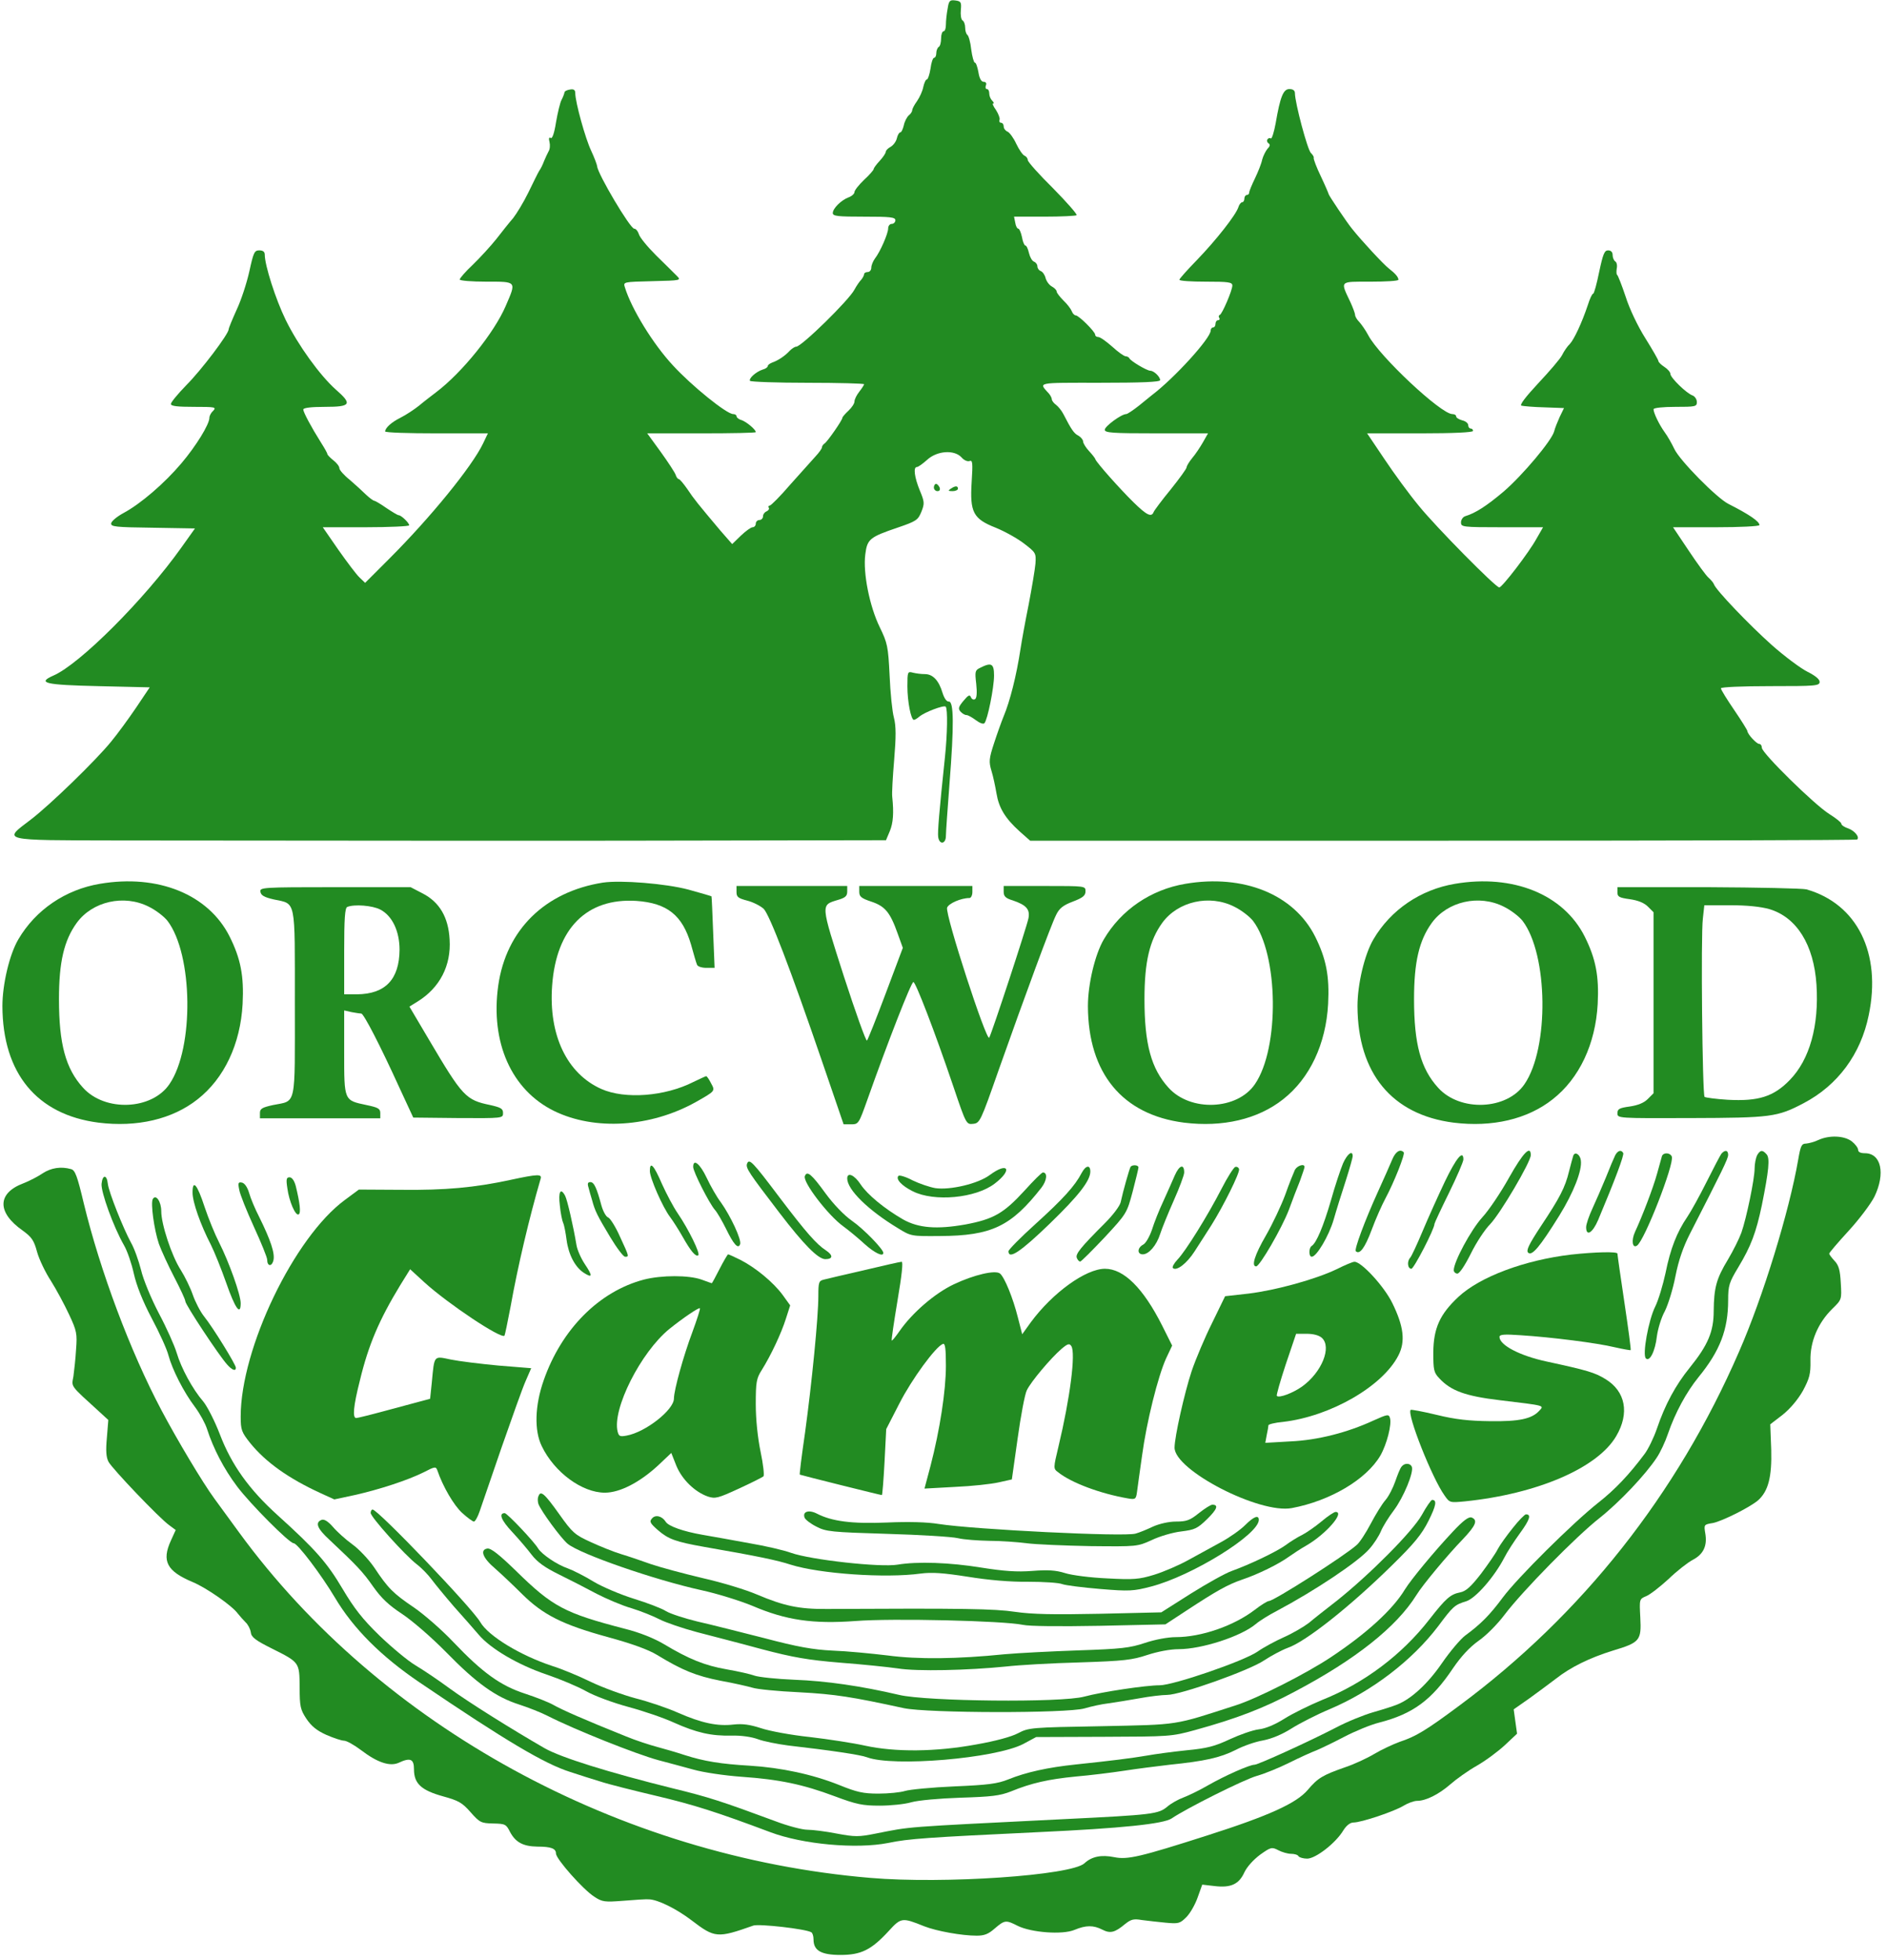 <?xml version="1.0" standalone="no"?>
<!DOCTYPE svg PUBLIC "-//W3C//DTD SVG 20010904//EN"
 "http://www.w3.org/TR/2001/REC-SVG-20010904/DTD/svg10.dtd">
<svg version="1.0" xmlns="http://www.w3.org/2000/svg"
 width="784pt" height="814pt" viewBox="0 0 784 814"
 preserveAspectRatio="xMidYMid meet">

<g transform="translate(0,814) scale(0.1,-0.1)"
fill="#228B22" stroke="none">
<path d="M3937 8103 c-4 -21 -7 -50 -7 -65 0 -16 -4 -28 -10 -28 -5 0 -10 -13
-10 -29 0 -17 -4 -33 -10 -36 -5 -3 -10 -15 -10 -26 0 -10 -4 -19 -9 -19 -5 0
-12 -20 -15 -45 -4 -25 -11 -45 -15 -45 -5 0 -11 -14 -15 -31 -3 -17 -15 -43
-26 -59 -11 -15 -20 -32 -20 -38 0 -5 -6 -15 -14 -21 -8 -7 -18 -26 -21 -42
-4 -16 -10 -29 -15 -29 -4 0 -11 -11 -14 -25 -3 -13 -15 -29 -26 -35 -11 -6
-20 -15 -20 -21 0 -5 -11 -22 -25 -37 -14 -15 -25 -30 -25 -34 0 -4 -18 -25
-40 -45 -22 -21 -40 -44 -40 -51 0 -7 -11 -17 -25 -22 -31 -12 -65 -46 -65
-65 0 -13 21 -15 130 -15 109 0 130 -2 130 -15 0 -8 -7 -15 -15 -15 -8 0 -15
-8 -15 -19 0 -21 -33 -97 -55 -125 -8 -11 -15 -28 -15 -38 0 -10 -7 -18 -15
-18 -8 0 -15 -4 -15 -9 0 -5 -6 -16 -12 -23 -7 -7 -20 -26 -28 -41 -22 -43
-220 -237 -242 -237 -6 0 -18 -8 -27 -17 -19 -21 -49 -41 -73 -49 -10 -4 -18
-10 -18 -14 0 -5 -9 -12 -21 -15 -28 -9 -59 -37 -53 -47 3 -4 111 -8 240 -8
129 0 234 -3 234 -6 0 -3 -9 -17 -20 -31 -11 -14 -20 -32 -20 -41 0 -8 -11
-25 -25 -38 -14 -13 -25 -26 -25 -29 0 -10 -62 -99 -74 -107 -6 -4 -11 -11
-11 -16 0 -5 -12 -22 -27 -38 -14 -16 -61 -68 -104 -116 -42 -49 -81 -88 -86
-88 -5 0 -7 -4 -4 -9 3 -5 -1 -11 -9 -15 -8 -3 -15 -12 -15 -21 0 -8 -7 -15
-15 -15 -8 0 -15 -7 -15 -15 0 -8 -6 -15 -13 -15 -7 0 -29 -16 -49 -35 l-36
-35 -49 56 c-95 113 -109 130 -137 172 -16 23 -32 42 -36 42 -4 0 -10 8 -13
18 -3 9 -31 52 -62 95 l-56 77 226 0 c124 0 225 2 225 5 0 11 -39 43 -59 50
-12 3 -21 11 -21 16 0 5 -6 9 -14 9 -27 0 -172 117 -250 202 -83 89 -173 236
-200 325 -7 22 -6 22 114 25 121 3 121 3 101 23 -11 11 -49 49 -86 85 -36 36
-68 75 -71 88 -4 12 -12 22 -19 22 -17 0 -152 228 -154 259 -1 8 -12 37 -25
65 -24 50 -66 202 -66 239 0 13 -6 18 -22 15 -13 -2 -23 -7 -23 -13 -1 -5 -6
-19 -12 -30 -6 -11 -16 -53 -23 -93 -7 -46 -16 -70 -22 -65 -7 4 -9 -2 -5 -17
3 -12 2 -30 -4 -39 -5 -9 -13 -27 -19 -41 -5 -14 -14 -32 -20 -40 -5 -8 -25
-49 -45 -90 -20 -41 -49 -88 -63 -106 -15 -17 -46 -56 -70 -87 -24 -30 -68
-78 -98 -107 -30 -28 -54 -56 -54 -61 0 -5 50 -9 110 -9 128 0 126 3 81 -101
-47 -110 -181 -277 -290 -359 -18 -14 -50 -38 -70 -55 -20 -16 -55 -39 -77
-50 -38 -19 -63 -42 -64 -57 0 -5 96 -8 214 -8 l213 0 -20 -42 c-46 -96 -218
-307 -389 -478 l-101 -101 -23 22 c-13 12 -52 64 -88 115 l-65 94 179 0 c99 0
180 4 180 8 0 10 -33 42 -44 42 -4 0 -27 14 -51 30 -24 17 -47 30 -50 30 -4 0
-19 11 -34 25 -14 14 -45 42 -68 62 -24 19 -43 41 -43 48 0 8 -11 22 -25 33
-14 11 -25 23 -25 26 0 4 -12 25 -26 47 -41 65 -74 127 -74 138 0 7 33 11 90
11 108 0 115 11 45 72 -66 59 -156 183 -208 289 -42 86 -87 227 -87 271 0 12
-7 18 -23 18 -20 0 -24 -9 -41 -87 -11 -49 -34 -120 -53 -160 -18 -40 -33 -76
-33 -81 0 -19 -113 -169 -176 -232 -35 -36 -64 -71 -64 -78 0 -9 27 -12 96
-12 87 0 94 -1 80 -16 -9 -8 -16 -21 -16 -29 0 -28 -56 -118 -116 -189 -71
-84 -170 -169 -241 -207 -26 -14 -49 -33 -51 -42 -3 -15 16 -17 173 -19 l175
-3 -57 -80 c-153 -215 -422 -484 -531 -531 -70 -31 -35 -39 187 -44 l213 -5
-57 -85 c-32 -47 -78 -110 -103 -140 -63 -78 -257 -266 -335 -325 -116 -88
-130 -85 361 -86 768 -1 2055 -2 2630 0 l563 1 16 38 c14 34 17 76 10 142 -2
14 2 83 8 154 8 96 8 140 -1 175 -7 25 -15 104 -18 176 -6 121 -9 134 -41 200
-42 86 -70 225 -60 302 8 64 18 72 136 112 76 26 83 31 97 65 14 35 13 42 -7
90 -22 54 -27 96 -12 96 6 0 25 14 43 30 41 38 113 43 143 10 10 -12 25 -18
33 -15 13 5 14 -8 9 -86 -8 -127 6 -154 100 -191 37 -15 91 -45 118 -66 48
-37 50 -39 47 -83 -2 -24 -15 -101 -28 -169 -14 -69 -29 -152 -34 -185 -17
-112 -44 -218 -70 -280 -9 -22 -27 -72 -40 -112 -21 -64 -22 -77 -11 -114 7
-22 16 -65 21 -94 10 -61 36 -104 97 -159 l43 -38 1716 0 c943 0 1717 2 1720
5 11 10 -10 36 -37 46 -16 5 -29 14 -29 20 0 5 -23 23 -50 40 -61 38 -280 253
-280 275 0 9 -5 16 -11 16 -11 0 -48 40 -49 53 0 4 -25 44 -55 88 -30 44 -55
84 -55 90 0 5 84 9 205 9 189 0 205 1 205 18 0 11 -19 26 -51 42 -28 14 -95
64 -148 111 -93 83 -232 228 -240 252 -2 6 -12 18 -22 27 -10 8 -47 59 -83
113 l-65 97 180 0 c98 0 179 4 179 9 0 15 -42 44 -129 88 -48 24 -204 182
-225 229 -10 21 -28 53 -40 69 -23 32 -46 80 -46 95 0 6 40 10 90 10 84 0 90
1 90 20 0 11 -8 23 -17 27 -25 8 -93 74 -93 90 0 7 -11 20 -25 29 -14 9 -25
20 -25 25 0 4 -24 46 -54 94 -31 49 -66 122 -82 173 -16 48 -32 88 -35 90 -3
1 -4 13 -2 26 3 13 0 27 -6 30 -6 4 -11 16 -11 27 0 12 -7 19 -19 19 -15 0
-21 -15 -37 -90 -10 -49 -21 -90 -25 -90 -4 0 -14 -21 -22 -47 -24 -72 -57
-143 -75 -162 -10 -9 -24 -30 -32 -46 -8 -16 -53 -68 -99 -117 -54 -58 -78
-90 -70 -93 8 -2 51 -6 96 -7 l81 -3 -18 -37 c-9 -20 -20 -47 -23 -60 -10 -38
-131 -182 -210 -250 -70 -59 -116 -89 -159 -102 -10 -3 -18 -15 -18 -26 0 -19
6 -20 170 -20 l171 0 -27 -47 c-31 -57 -143 -203 -155 -203 -15 0 -264 252
-335 340 -39 47 -102 133 -142 193 l-72 107 220 0 c140 0 220 4 220 10 0 6 -4
10 -10 10 -5 0 -10 6 -10 14 0 8 -11 17 -25 20 -14 4 -25 11 -25 16 0 6 -7 10
-16 10 -47 0 -303 240 -349 327 -11 21 -28 45 -37 55 -10 10 -18 23 -18 30 0
6 -9 30 -19 52 -43 91 -48 86 83 86 64 0 116 3 116 8 0 11 -13 26 -40 47 -22
17 -114 116 -152 164 -21 25 -98 140 -98 145 0 2 -14 35 -32 73 -18 37 -31 72
-30 77 2 4 -4 13 -11 20 -14 10 -67 210 -67 249 0 11 -8 17 -23 17 -25 0 -38
-31 -57 -142 -7 -38 -16 -66 -20 -63 -5 3 -11 1 -14 -4 -4 -5 -1 -13 4 -16 8
-5 7 -12 -4 -23 -8 -10 -18 -30 -22 -45 -3 -16 -17 -51 -30 -78 -13 -27 -24
-53 -24 -59 0 -5 -4 -10 -10 -10 -5 0 -10 -7 -10 -15 0 -8 -4 -15 -9 -15 -5 0
-13 -10 -16 -21 -11 -33 -92 -136 -172 -219 -40 -41 -73 -78 -73 -82 0 -5 50
-8 110 -8 93 0 110 -2 110 -16 0 -20 -42 -118 -52 -122 -5 -2 -6 -8 -2 -13 3
-5 0 -9 -5 -9 -6 0 -11 -7 -11 -15 0 -8 -4 -15 -10 -15 -5 0 -10 -6 -10 -13 0
-32 -151 -198 -245 -269 -5 -4 -30 -24 -53 -43 -24 -19 -48 -35 -53 -35 -20 0
-89 -51 -89 -65 0 -13 31 -15 215 -15 l214 0 -21 -37 c-12 -21 -32 -51 -45
-66 -13 -16 -23 -33 -23 -38 0 -6 -30 -47 -66 -92 -37 -45 -69 -88 -71 -94 -9
-23 -29 -13 -84 41 -59 58 -152 163 -158 178 -1 5 -14 21 -27 35 -13 14 -24
32 -24 39 0 7 -9 18 -19 24 -19 9 -30 26 -63 90 -7 14 -21 31 -30 38 -10 7
-18 18 -18 23 0 6 -6 17 -12 24 -43 48 -57 45 212 45 171 0 250 3 250 11 0 14
-26 39 -41 39 -14 0 -83 41 -87 52 -2 4 -9 8 -15 8 -7 0 -32 18 -56 40 -25 22
-50 40 -58 40 -7 0 -13 4 -13 10 0 12 -68 80 -81 80 -5 0 -13 8 -16 17 -4 10
-19 30 -35 45 -15 15 -28 32 -28 37 0 6 -9 15 -20 21 -11 6 -22 21 -26 35 -3
13 -12 26 -20 29 -8 3 -14 12 -14 20 0 7 -6 16 -14 19 -8 3 -17 19 -21 36 -4
17 -10 31 -15 31 -4 0 -11 16 -14 35 -4 19 -11 35 -15 35 -5 0 -11 11 -13 25
l-5 25 127 0 c70 0 129 3 133 6 3 4 -41 54 -98 112 -58 57 -105 110 -105 117
0 7 -6 15 -13 18 -8 3 -23 25 -35 50 -11 24 -28 47 -36 50 -9 4 -16 13 -16 22
0 8 -5 15 -11 15 -6 0 -9 6 -6 13 2 6 -5 24 -15 40 -11 15 -16 27 -12 27 5 0
3 5 -4 12 -7 7 -12 20 -12 30 0 10 -4 18 -10 18 -5 0 -7 7 -4 15 4 9 0 15 -9
15 -10 0 -18 14 -22 40 -4 22 -10 40 -15 40 -4 0 -11 25 -15 55 -3 30 -11 57
-16 60 -5 4 -9 17 -9 30 0 13 -5 27 -11 30 -6 4 -9 23 -7 44 3 32 0 36 -23 39
-23 3 -27 -1 -32 -35z"/>
<path d="M3880 6115 c0 -8 7 -15 15 -15 9 0 12 6 9 15 -4 8 -10 15 -15 15 -5
0 -9 -7 -9 -15z"/>
<path d="M3950 6110 c-12 -8 -11 -10 8 -10 12 0 22 5 22 10 0 13 -11 13 -30 0z"/>
<path d="M4072 5366 c-21 -10 -22 -15 -16 -67 4 -37 2 -59 -5 -63 -6 -4 -14 0
-17 8 -5 12 -11 9 -31 -15 -20 -24 -23 -32 -13 -44 7 -8 18 -15 25 -15 7 0 24
-10 39 -21 16 -12 31 -18 36 -13 13 14 40 148 40 198 0 50 -11 56 -58 32z"/>
<path d="M3770 5289 c0 -63 15 -139 27 -139 4 0 14 6 22 13 22 19 102 49 110
42 9 -9 7 -115 -3 -210 -24 -228 -31 -312 -28 -332 5 -33 32 -29 32 5 0 15 7
113 15 218 19 240 18 342 -3 340 -9 -1 -19 14 -26 36 -15 51 -40 78 -73 78
-16 0 -38 3 -50 6 -22 6 -23 4 -23 -57z"/>
<path d="M415 4469 c-143 -24 -267 -108 -339 -231 -37 -63 -66 -187 -66 -277
1 -279 143 -451 399 -484 161 -20 307 14 412 97 111 87 178 230 187 396 6 116
-8 188 -54 280 -88 175 -297 260 -539 219z m203 -95 c29 -14 64 -41 78 -59
106 -139 111 -528 8 -678 -73 -108 -268 -116 -359 -15 -72 79 -100 181 -100
368 0 154 21 244 74 317 65 89 196 119 299 67z"/>
<path d="M2505 4474 c-241 -38 -402 -196 -435 -428 -33 -236 55 -434 233 -521
169 -82 400 -67 587 37 83 47 82 46 64 79 -8 16 -17 29 -20 29 -2 0 -26 -11
-53 -24 -118 -60 -284 -73 -383 -29 -143 64 -219 224 -204 429 17 238 144 365
350 352 128 -9 191 -59 227 -181 11 -40 22 -78 25 -84 2 -7 19 -13 38 -13 l35
0 -6 148 c-3 81 -6 148 -7 149 -1 1 -45 14 -96 28 -94 25 -280 40 -355 29z"/>
<path d="M4925 4469 c-143 -24 -267 -108 -339 -231 -37 -63 -66 -187 -66 -277
1 -279 143 -451 399 -484 161 -20 307 14 412 97 111 87 178 230 187 396 6 116
-8 188 -54 280 -88 175 -297 260 -539 219z m203 -95 c29 -14 64 -41 78 -59
106 -139 111 -528 8 -678 -73 -108 -268 -116 -359 -15 -72 79 -100 181 -100
368 0 154 21 244 74 317 65 89 196 119 299 67z"/>
<path d="M6045 4469 c-143 -24 -267 -108 -339 -231 -37 -63 -66 -187 -66 -277
1 -279 143 -451 399 -484 161 -20 307 14 412 97 111 87 178 230 187 396 6 116
-8 188 -54 280 -88 175 -297 260 -539 219z m203 -95 c29 -14 64 -41 78 -59
106 -139 111 -528 8 -678 -73 -108 -268 -116 -359 -15 -72 79 -100 181 -100
368 0 154 21 244 74 317 65 89 196 119 299 67z"/>
<path d="M1082 4436 c2 -15 16 -23 56 -32 93 -20 87 8 87 -430 0 -439 8 -404
-91 -424 -45 -10 -54 -15 -54 -33 l0 -22 250 0 250 0 0 22 c0 18 -9 23 -57 33
-94 20 -93 16 -93 218 l0 175 31 -7 c17 -3 35 -6 40 -6 10 0 77 -129 159 -309
l57 -123 186 -2 c186 -1 187 -1 187 21 0 18 -9 23 -53 33 -102 21 -115 35
-255 272 l-81 137 34 21 c92 57 140 149 133 258 -5 92 -42 155 -112 191 l-50
26 -313 0 c-304 0 -314 -1 -311 -19z m498 -74 c50 -26 80 -90 80 -167 -1 -123
-59 -184 -177 -185 l-53 0 0 179 c0 134 3 181 13 184 29 12 105 6 137 -11z"/>
<path d="M3060 4435 c0 -21 7 -26 45 -36 24 -6 55 -22 68 -34 25 -26 109 -244
245 -641 l87 -254 31 0 c31 0 32 2 68 103 81 229 182 489 191 488 9 0 86 -198
166 -434 53 -157 54 -158 82 -155 28 3 31 9 106 223 109 308 218 604 239 645
13 27 29 40 69 55 42 16 53 25 53 43 0 22 0 22 -170 22 l-170 0 0 -24 c0 -19
8 -27 38 -36 56 -19 72 -37 65 -74 -7 -36 -151 -474 -163 -496 -11 -19 -184
512 -175 540 6 17 57 40 93 40 6 0 12 11 12 25 l0 25 -235 0 -235 0 0 -24 c0
-20 8 -27 50 -41 57 -19 78 -44 109 -131 l22 -61 -71 -189 c-39 -104 -74 -192
-78 -196 -4 -4 -47 116 -96 267 -97 303 -97 295 -25 317 31 9 39 16 39 35 l0
23 -230 0 -230 0 0 -25z"/>
<path d="M6720 4433 c0 -18 8 -22 52 -28 34 -5 59 -15 75 -31 l23 -23 0 -376
0 -376 -24 -24 c-16 -16 -41 -26 -75 -31 -43 -6 -51 -10 -51 -28 0 -21 1 -21
303 -20 335 1 361 4 471 62 141 74 237 203 270 365 54 258 -48 463 -259 523
-16 4 -200 8 -407 9 l-378 0 0 -22z m631 -69 c114 -34 185 -148 196 -314 11
-170 -28 -311 -111 -396 -67 -69 -130 -89 -258 -82 -49 3 -92 9 -96 12 -9 10
-16 672 -7 741 l6 55 108 0 c70 0 126 -6 162 -16z"/>
<path d="M7555 3405 c-16 -8 -40 -14 -51 -15 -19 0 -23 -9 -33 -67 -37 -214
-146 -570 -246 -798 -257 -592 -653 -1092 -1160 -1468 -141 -105 -183 -130
-250 -152 -27 -10 -75 -32 -105 -50 -30 -18 -84 -43 -120 -55 -94 -33 -114
-44 -157 -95 -47 -55 -161 -107 -418 -189 -278 -89 -330 -101 -385 -90 -54 11
-94 3 -124 -25 -54 -51 -584 -87 -890 -61 -1044 88 -2035 631 -2622 1434 -41
56 -87 119 -103 141 -48 65 -156 246 -220 367 -131 247 -255 580 -323 860 -27
114 -36 138 -53 142 -42 12 -83 5 -117 -17 -19 -13 -55 -32 -81 -42 -109 -41
-110 -121 -3 -196 37 -27 47 -40 60 -89 9 -32 35 -86 58 -121 22 -35 56 -98
75 -139 32 -68 34 -80 29 -145 -2 -38 -8 -89 -11 -112 -8 -45 -16 -34 109
-148 l36 -33 -6 -74 c-5 -54 -3 -81 7 -100 16 -29 210 -233 252 -263 l27 -20
-20 -44 c-39 -85 -17 -127 90 -172 58 -24 165 -99 188 -131 8 -10 22 -26 32
-36 10 -9 20 -28 22 -42 2 -20 19 -33 87 -67 116 -58 115 -57 116 -161 0 -80
3 -93 28 -131 21 -31 43 -49 83 -67 30 -13 63 -24 73 -24 11 0 43 -18 72 -40
67 -51 119 -68 155 -52 49 23 64 16 64 -27 0 -59 30 -87 120 -112 65 -18 80
-26 115 -66 38 -43 44 -46 94 -47 50 -1 54 -3 70 -35 23 -43 54 -60 113 -61
58 0 78 -8 78 -29 0 -22 113 -150 159 -179 33 -22 43 -23 121 -17 47 4 95 7
106 6 37 -1 114 -39 177 -87 97 -74 107 -75 257 -22 24 8 219 -14 241 -28 5
-3 9 -16 9 -30 0 -46 32 -64 112 -64 86 0 128 21 200 99 52 57 56 57 148 20
51 -20 156 -39 218 -39 32 0 49 7 75 30 41 35 46 36 95 11 56 -28 186 -38 236
-17 48 20 79 20 116 1 33 -17 52 -12 94 23 25 20 36 23 70 17 23 -3 67 -8 98
-11 54 -5 60 -4 87 23 16 16 37 53 47 82 l19 53 52 -6 c67 -8 101 8 123 57 11
23 37 52 65 73 45 32 49 33 76 19 15 -8 39 -15 53 -15 14 0 28 -4 31 -10 3 -5
20 -10 36 -10 35 0 118 64 150 117 13 21 29 33 42 33 33 0 170 46 209 70 18
11 43 20 56 20 36 0 90 27 137 68 25 22 74 57 111 78 37 21 89 60 117 86 l50
47 -7 50 -7 51 67 47 c37 27 86 63 108 80 61 48 140 87 237 117 113 34 119 42
114 138 -4 76 -4 76 24 88 16 6 58 39 93 71 34 33 80 69 101 80 44 23 61 58
52 110 -6 36 -6 37 32 43 39 8 153 65 187 94 43 38 58 98 55 210 l-4 106 52
40 c32 26 63 63 84 100 27 51 32 69 31 124 -2 79 31 157 91 216 39 38 39 38
35 107 -3 53 -8 73 -26 92 -12 13 -22 26 -22 30 0 4 36 46 80 94 45 49 93 113
108 143 46 96 28 180 -40 180 -18 0 -28 5 -28 14 0 8 -12 24 -26 35 -31 24
-93 27 -139 6z"/>
<path d="M5784 3323 c-9 -21 -35 -81 -59 -133 -55 -121 -99 -240 -92 -247 16
-16 38 14 66 89 17 46 43 104 57 130 37 69 83 186 76 192 -15 15 -34 3 -48
-31z"/>
<path d="M6270 3249 c-34 -61 -84 -136 -112 -166 -47 -52 -118 -184 -118 -219
0 -7 7 -14 15 -14 9 0 32 35 56 83 22 45 58 100 80 122 43 45 169 259 169 287
0 43 -32 10 -90 -93z"/>
<path d="M6711 3342 c-5 -10 -23 -52 -39 -93 -17 -41 -42 -99 -56 -129 -14
-30 -26 -65 -26 -77 0 -41 27 -24 50 30 69 164 109 270 104 278 -8 14 -22 11
-33 -9z"/>
<path d="M7152 3348 c-5 -7 -33 -60 -62 -118 -29 -58 -65 -123 -80 -145 -43
-63 -70 -132 -90 -232 -11 -51 -30 -114 -43 -140 -28 -56 -54 -200 -39 -215
16 -16 39 30 46 92 4 30 18 77 33 104 14 28 34 93 44 145 13 66 32 121 60 176
133 260 159 312 159 328 0 20 -13 22 -28 5z"/>
<path d="M7300 3341 c-5 -11 -10 -35 -10 -54 0 -44 -34 -207 -55 -267 -9 -25
-34 -75 -56 -112 -48 -79 -58 -117 -59 -213 0 -86 -24 -142 -99 -235 -60 -74
-103 -154 -137 -254 -13 -38 -36 -85 -51 -105 -65 -87 -123 -148 -193 -203
-106 -84 -334 -310 -396 -393 -54 -73 -93 -112 -156 -158 -20 -15 -64 -67 -97
-115 -59 -86 -128 -149 -186 -172 -17 -7 -61 -21 -100 -32 -38 -11 -108 -39
-155 -64 -112 -58 -323 -154 -338 -154 -20 0 -122 -45 -192 -85 -36 -21 -82
-43 -103 -51 -22 -8 -52 -25 -67 -38 -37 -31 -60 -34 -430 -52 -681 -34 -629
-30 -782 -60 -70 -14 -86 -14 -161 0 -46 9 -101 16 -123 16 -21 0 -82 16 -134
36 -222 82 -273 99 -425 136 -266 66 -465 128 -533 167 -137 79 -316 191 -394
248 -46 34 -110 77 -142 96 -32 19 -99 75 -150 124 -70 68 -105 113 -153 194
-64 108 -112 163 -268 304 -121 109 -193 211 -241 336 -21 55 -52 116 -69 137
-45 52 -92 139 -111 203 -9 30 -42 104 -74 164 -32 61 -65 141 -74 180 -10 39
-28 90 -42 114 -32 59 -92 209 -96 244 -4 39 -22 39 -26 0 -3 -34 49 -178 93
-255 14 -24 32 -77 41 -118 11 -49 36 -113 74 -185 32 -60 64 -130 70 -155 16
-59 63 -152 110 -214 21 -28 43 -69 50 -91 26 -81 70 -166 125 -239 54 -72
217 -236 235 -236 16 0 115 -131 171 -225 77 -130 194 -246 352 -353 360 -244
521 -339 626 -372 36 -12 93 -30 126 -40 33 -11 137 -37 230 -59 157 -37 254
-68 475 -151 135 -51 358 -71 490 -45 85 18 165 23 625 45 344 16 519 34 553
57 60 41 301 162 355 177 32 9 93 34 135 55 42 21 93 44 112 51 19 8 71 33
115 56 44 23 109 50 145 59 140 36 218 93 307 226 35 51 69 87 105 113 31 21
79 69 109 109 75 99 298 326 395 402 83 66 190 179 237 250 15 22 36 67 47
100 30 87 76 172 127 235 89 109 123 197 123 320 0 60 4 73 42 136 53 88 74
144 98 258 29 144 34 195 20 211 -17 20 -27 19 -40 -4z"/>
<path d="M5580 3308 c-10 -24 -33 -92 -50 -153 -32 -110 -61 -178 -80 -190
-13 -8 -13 -45 0 -45 20 0 71 86 91 154 11 39 34 112 50 161 16 50 29 96 29
103 0 26 -22 10 -40 -30z"/>
<path d="M6536 3338 c-2 -7 -10 -35 -17 -63 -16 -67 -39 -111 -117 -228 -50
-76 -62 -101 -53 -110 16 -15 48 23 129 153 60 97 96 189 90 230 -3 26 -26 39
-32 18z"/>
<path d="M6905 3338 c-2 -7 -11 -40 -20 -72 -16 -59 -63 -181 -92 -243 -16
-35 -11 -69 8 -57 31 19 156 340 145 370 -7 17 -35 18 -41 2z"/>
<path d="M6003 3232 c-28 -59 -70 -152 -93 -207 -23 -55 -46 -104 -51 -109
-14 -15 -11 -46 5 -46 10 0 96 165 96 187 0 3 27 61 60 128 33 67 60 130 60
139 0 42 -30 6 -77 -92z"/>
<path d="M3104 3307 c-7 -18 7 -38 134 -204 101 -132 161 -193 191 -193 32 0
33 16 3 36 -40 26 -83 75 -193 220 -113 150 -126 163 -135 141z"/>
<path d="M2880 3293 c0 -20 66 -150 90 -178 10 -11 30 -46 46 -78 32 -66 51
-87 59 -65 7 18 -40 118 -80 174 -17 22 -43 68 -59 102 -28 59 -56 81 -56 45z"/>
<path d="M2700 3276 c0 -29 53 -150 84 -191 12 -16 35 -52 51 -80 35 -62 55
-86 66 -79 10 6 -40 108 -85 174 -18 26 -47 81 -66 123 -34 79 -50 95 -50 53z"/>
<path d="M4494 3268 c-28 -54 -77 -108 -193 -213 -61 -55 -111 -106 -111 -112
0 -36 50 -3 171 114 121 117 169 179 169 217 0 29 -19 26 -36 -6z"/>
<path d="M4697 3293 c-5 -9 -31 -100 -41 -147 -4 -16 -33 -54 -64 -85 -102
-102 -125 -130 -118 -146 3 -8 9 -15 14 -15 4 0 49 45 101 100 92 99 93 101
117 191 13 50 24 95 24 100 0 11 -27 12 -33 2z"/>
<path d="M4881 3258 c-10 -24 -32 -72 -48 -108 -17 -36 -38 -89 -47 -118 -10
-29 -26 -57 -37 -62 -24 -13 -25 -40 -1 -40 25 0 57 37 72 84 7 22 32 84 56
138 24 54 44 107 44 118 0 37 -20 31 -39 -12z"/>
<path d="M5132 3293 c-7 -3 -33 -44 -57 -91 -56 -109 -149 -259 -183 -294 -14
-15 -23 -31 -19 -35 15 -14 58 19 90 69 19 29 50 78 70 109 49 78 119 218 115
233 -2 7 -9 11 -16 9z"/>
<path d="M5380 3281 c-5 -11 -24 -57 -40 -103 -17 -46 -53 -122 -80 -169 -47
-81 -62 -129 -41 -129 15 0 107 159 136 235 14 39 35 93 46 120 10 28 19 54
19 58 0 15 -30 6 -40 -12z"/>
<path d="M4113 3260 c-49 -37 -166 -64 -227 -55 -23 4 -65 18 -94 32 -28 15
-55 23 -59 19 -13 -13 13 -41 59 -64 89 -45 262 -29 341 32 75 57 56 92 -20
36z"/>
<path d="M3344 3255 c-10 -24 97 -164 160 -209 22 -16 62 -49 88 -73 41 -37
78 -55 78 -37 0 15 -81 99 -130 133 -33 23 -77 69 -110 114 -58 80 -77 96 -86
72z"/>
<path d="M4257 3195 c-87 -95 -129 -119 -246 -141 -119 -21 -195 -15 -259 21
-78 45 -148 103 -176 145 -26 40 -56 53 -56 25 0 -46 86 -131 210 -206 55 -34
56 -34 175 -33 215 1 296 40 422 201 23 30 26 63 6 63 -5 0 -39 -34 -76 -75z"/>
<path d="M2120 3239 c-149 -32 -270 -43 -452 -41 l-177 1 -58 -43 c-211 -155
-433 -617 -433 -900 0 -55 4 -65 38 -108 65 -81 161 -149 294 -210 l57 -26 84
18 c103 23 222 62 288 95 46 24 50 24 56 8 23 -68 69 -146 103 -177 22 -20 44
-36 49 -36 5 0 16 19 24 43 8 23 49 143 91 265 43 123 87 247 100 276 l23 53
-136 11 c-75 7 -164 18 -198 25 -72 15 -68 20 -79 -96 l-7 -67 -41 -11 c-23
-6 -89 -24 -149 -40 -59 -16 -112 -29 -117 -29 -16 0 -12 49 15 155 36 150 81
254 168 397 l41 66 60 -55 c97 -88 317 -235 332 -221 2 3 13 56 25 119 30 168
78 371 125 532 7 21 -10 21 -126 -4z"/>
<path d="M1194 3204 c7 -54 34 -116 47 -108 10 6 5 47 -12 117 -6 23 -16 37
-26 37 -13 0 -15 -8 -9 -46z"/>
<path d="M994 3198 c3 -19 31 -88 61 -154 30 -65 55 -127 55 -136 0 -28 19
-31 26 -3 7 29 -12 85 -59 180 -17 33 -36 78 -42 100 -7 24 -19 41 -30 43 -15
3 -17 -1 -11 -30z"/>
<path d="M2445 3208 c3 -13 10 -36 15 -53 12 -45 21 -63 75 -153 27 -45 55
-82 62 -82 17 0 18 -1 -21 83 -18 41 -41 77 -49 80 -9 3 -21 25 -28 49 -20 75
-31 98 -46 98 -11 0 -13 -6 -8 -22z"/>
<path d="M800 3186 c0 -39 33 -133 76 -216 15 -30 44 -102 64 -159 37 -106 60
-138 60 -84 0 35 -48 170 -90 253 -17 33 -44 99 -60 147 -31 95 -50 116 -50
59z"/>
<path d="M2326 3133 c3 -32 10 -65 14 -73 4 -8 10 -40 14 -70 8 -61 35 -113
72 -137 36 -23 37 -13 4 36 -16 24 -32 60 -35 80 -13 78 -38 187 -47 204 -19
36 -29 17 -22 -40z"/>
<path d="M635 3160 c-10 -16 5 -126 25 -186 10 -28 39 -91 64 -139 25 -48 46
-93 46 -100 0 -14 139 -224 173 -262 21 -24 37 -30 37 -14 0 13 -95 167 -132
213 -16 20 -37 61 -47 90 -10 29 -33 76 -50 103 -38 59 -81 190 -81 244 0 40
-22 72 -35 51z"/>
<path d="M6528 2929 c-194 -23 -379 -92 -469 -176 -77 -72 -103 -130 -104
-230 0 -73 2 -84 25 -108 48 -52 109 -74 252 -91 191 -23 184 -21 163 -44 -30
-33 -83 -45 -205 -43 -85 1 -143 7 -220 26 -58 14 -107 23 -109 21 -17 -16 89
-284 141 -356 21 -30 22 -30 85 -24 301 31 551 139 628 271 56 95 39 186 -45
237 -44 27 -74 36 -245 73 -111 24 -195 68 -195 102 0 10 18 12 88 7 126 -8
317 -32 391 -50 35 -8 65 -13 66 -12 2 2 -10 91 -26 198 -16 107 -29 198 -29
203 0 9 -92 7 -192 -4z"/>
<path d="M2990 2870 c-17 -33 -31 -60 -33 -60 -1 0 -20 7 -42 15 -53 19 -166
19 -240 0 -186 -49 -342 -206 -416 -418 -37 -105 -40 -209 -8 -274 52 -108
167 -193 262 -193 62 0 144 42 221 113 l55 52 21 -53 c24 -58 77 -109 131
-128 31 -10 42 -7 129 33 52 24 98 47 102 51 4 4 -1 50 -12 102 -12 58 -20
135 -20 198 0 91 3 107 24 140 39 62 82 154 101 214 l18 56 -31 43 c-39 53
-112 113 -174 145 -26 13 -50 24 -53 24 -2 0 -18 -27 -35 -60z m-113 -262
c-37 -98 -77 -242 -77 -277 0 -47 -118 -140 -197 -154 -27 -5 -32 -3 -37 17
-23 93 96 329 215 426 56 45 122 90 127 86 2 -3 -12 -46 -31 -98z"/>
<path d="M3590 2864 c-80 -18 -155 -36 -167 -39 -21 -5 -23 -11 -23 -68 0 -89
-27 -361 -55 -566 -14 -96 -24 -175 -22 -176 3 -2 335 -85 341 -85 2 0 7 62
11 137 l7 137 55 107 c51 100 151 237 181 247 9 3 12 -20 12 -91 0 -103 -25
-266 -64 -416 l-25 -94 127 7 c70 3 152 12 182 19 l54 12 24 170 c13 94 30
184 38 200 17 36 100 134 144 172 26 22 33 24 41 12 19 -28 -5 -216 -53 -416
-22 -92 -22 -93 -2 -108 55 -44 175 -89 291 -109 30 -5 33 -3 37 27 2 18 12
86 21 151 19 141 66 329 100 404 l25 53 -41 82 c-79 157 -160 237 -238 237
-80 0 -218 -100 -308 -222 l-36 -50 -18 70 c-20 80 -55 166 -74 182 -19 16
-109 -5 -193 -45 -78 -37 -172 -118 -224 -193 -17 -24 -31 -42 -33 -40 -2 2 9
76 24 166 18 106 24 162 17 161 -6 0 -76 -16 -156 -35z"/>
<path d="M5553 2868 c-88 -42 -251 -87 -365 -101 l-98 -11 -54 -111 c-30 -60
-68 -150 -85 -200 -30 -91 -71 -273 -71 -318 0 -94 353 -276 487 -251 160 30
310 119 368 218 27 47 48 130 40 156 -5 17 -10 16 -68 -10 -108 -50 -232 -82
-346 -87 l-104 -6 6 33 c4 18 7 36 7 40 0 4 27 11 61 14 196 23 413 147 479
276 30 58 22 121 -25 217 -34 70 -130 174 -158 172 -7 0 -40 -14 -74 -31z
m-61 -285 c42 -38 0 -143 -82 -202 -38 -27 -96 -49 -105 -39 -3 2 14 61 37
131 l43 127 44 0 c27 0 51 -6 63 -17z"/>
<path d="M5823 2048 c-6 -7 -17 -35 -26 -61 -9 -26 -27 -62 -41 -78 -14 -16
-41 -60 -61 -98 -20 -38 -46 -78 -58 -88 -51 -46 -345 -233 -365 -233 -6 0
-32 -16 -58 -36 -87 -67 -223 -114 -329 -114 -33 0 -86 -10 -128 -24 -63 -21
-98 -25 -277 -31 -113 -4 -250 -11 -305 -16 -198 -20 -361 -22 -488 -5 -67 8
-169 18 -227 20 -82 4 -145 15 -285 52 -99 25 -224 57 -278 69 -53 13 -112 32
-130 43 -17 11 -77 34 -132 51 -55 17 -131 49 -168 71 -37 23 -87 48 -109 56
-44 15 -107 58 -122 82 -17 29 -129 147 -139 147 -26 0 -15 -29 30 -77 27 -29
64 -72 82 -96 24 -31 55 -53 114 -82 45 -22 115 -58 156 -80 41 -21 106 -49
145 -60 39 -12 91 -33 116 -46 25 -13 95 -37 155 -53 61 -16 182 -47 270 -71
129 -34 192 -45 325 -56 91 -7 199 -18 240 -24 80 -13 291 -8 450 8 52 6 190
14 305 17 185 6 219 10 282 31 43 14 95 24 130 24 96 0 259 53 320 104 15 13
55 38 88 55 158 84 338 204 384 257 19 21 40 54 48 73 8 20 33 60 55 89 40 54
82 156 74 179 -7 17 -31 17 -43 1z"/>
<path d="M2237 1925 c-4 -8 -3 -23 0 -32 12 -31 93 -141 121 -165 52 -43 361
-150 556 -193 65 -14 161 -44 212 -65 140 -60 252 -76 429 -63 153 12 616 1
695 -16 27 -6 153 -7 319 -4 l273 6 87 57 c125 82 171 108 232 129 66 22 153
65 194 95 17 12 50 34 75 48 80 47 159 138 119 138 -6 0 -32 -17 -58 -39 -25
-21 -61 -46 -80 -56 -19 -9 -51 -29 -71 -44 -40 -28 -147 -79 -222 -106 -26
-9 -103 -52 -170 -94 l-123 -78 -257 -6 c-194 -4 -280 -2 -350 8 -87 13 -213
15 -783 12 -116 -1 -179 13 -290 60 -44 19 -145 50 -225 68 -80 19 -177 45
-215 58 -39 14 -95 33 -125 42 -30 9 -87 32 -126 50 -66 30 -76 39 -130 115
-62 87 -78 101 -87 75z"/>
<path d="M5907 1847 c-39 -69 -215 -246 -353 -356 -44 -34 -96 -75 -116 -92
-21 -16 -67 -43 -103 -59 -36 -16 -86 -43 -110 -60 -58 -40 -350 -140 -407
-140 -57 0 -238 -27 -313 -47 -94 -26 -656 -20 -769 7 -158 37 -303 58 -436
63 -74 3 -148 11 -165 17 -16 6 -68 18 -115 26 -92 16 -158 43 -260 104 -42
25 -101 49 -165 65 -250 65 -299 91 -451 240 -69 67 -104 95 -119 93 -32 -5
-20 -39 32 -83 25 -22 76 -70 112 -106 87 -86 167 -127 357 -179 99 -27 168
-52 204 -74 105 -64 162 -87 263 -107 56 -10 116 -24 133 -29 17 -6 105 -15
195 -19 149 -8 218 -19 434 -66 99 -21 678 -22 751 -1 27 8 72 18 99 21 28 4
85 13 129 21 43 8 95 14 115 14 56 0 343 102 404 144 29 19 72 42 96 51 76 26
260 172 434 343 93 91 124 129 152 185 32 64 36 87 15 87 -4 0 -24 -28 -43
-63z"/>
<path d="M4981 1855 c-37 -30 -52 -35 -95 -35 -30 0 -69 -9 -96 -21 -25 -12
-57 -25 -72 -29 -46 -14 -670 17 -818 40 -48 8 -126 10 -215 6 -146 -6 -229 5
-291 37 -33 17 -61 9 -51 -17 3 -8 25 -25 49 -37 40 -21 63 -23 293 -30 138
-4 270 -12 295 -18 25 -6 83 -10 130 -11 47 0 117 -5 155 -10 39 -5 158 -10
265 -12 195 -2 195 -2 255 25 33 16 88 32 123 36 56 7 67 12 107 51 42 41 49
60 22 60 -7 0 -32 -16 -56 -35z"/>
<path d="M1540 1856 c0 -17 141 -174 191 -213 20 -15 48 -44 62 -63 14 -19 56
-70 93 -113 38 -42 84 -95 103 -117 49 -58 163 -125 281 -165 56 -19 130 -50
164 -69 35 -20 114 -49 177 -66 63 -17 148 -46 189 -65 94 -42 155 -56 239
-54 40 1 83 -5 110 -15 24 -9 80 -20 125 -26 175 -20 303 -39 328 -49 109 -41
533 -5 649 55 l54 29 280 1 c273 1 282 1 380 28 174 48 286 91 415 160 252
133 422 268 505 401 25 41 129 166 193 232 54 57 63 79 36 90 -12 4 -35 -13
-78 -59 -77 -82 -173 -198 -199 -240 -50 -83 -158 -182 -307 -281 -102 -68
-307 -172 -395 -200 -263 -85 -231 -80 -560 -87 -292 -5 -301 -6 -345 -29 -28
-15 -95 -33 -175 -47 -169 -31 -335 -32 -460 -5 -49 11 -153 27 -230 36 -77 8
-169 25 -204 37 -46 15 -76 19 -113 15 -67 -8 -133 6 -231 49 -45 20 -125 47
-177 60 -52 14 -135 44 -185 68 -49 24 -121 54 -160 66 -131 43 -266 124 -300
183 -36 61 -425 467 -447 467 -4 0 -8 -6 -8 -14z"/>
<path d="M2709 1833 c-12 -13 -8 -20 25 -49 43 -37 73 -48 191 -69 225 -39
305 -56 360 -74 121 -38 394 -57 540 -37 46 6 93 3 195 -13 86 -14 177 -22
252 -21 64 0 128 -4 142 -10 14 -5 85 -14 157 -20 121 -10 138 -9 211 10 170
44 448 216 448 277 0 22 -21 14 -57 -22 -19 -19 -64 -51 -101 -71 -37 -20 -98
-54 -137 -75 -38 -21 -101 -48 -140 -60 -62 -19 -85 -21 -195 -15 -69 3 -147
13 -175 22 -38 12 -71 14 -136 9 -64 -5 -118 -1 -213 14 -129 21 -264 26 -347
12 -72 -12 -360 20 -442 49 -30 11 -108 29 -173 40 -66 12 -153 28 -195 35
-81 14 -142 36 -153 54 -15 24 -43 31 -57 14z"/>
<path d="M6285 1793 c-25 -31 -53 -70 -62 -87 -8 -17 -40 -63 -70 -103 -42
-54 -62 -72 -86 -77 -41 -8 -60 -25 -128 -112 -114 -147 -272 -266 -446 -335
-53 -22 -124 -57 -157 -78 -38 -24 -78 -41 -106 -44 -25 -3 -79 -22 -120 -41
-62 -29 -94 -38 -180 -46 -58 -6 -132 -16 -165 -22 -65 -11 -144 -21 -296 -37
-115 -12 -206 -32 -280 -62 -45 -18 -83 -23 -224 -29 -93 -4 -186 -13 -205
-19 -19 -6 -69 -11 -110 -11 -64 0 -90 6 -164 36 -110 44 -241 72 -371 80
-119 7 -189 18 -270 44 -33 11 -85 26 -115 34 -30 8 -89 27 -130 44 -172 69
-267 111 -300 130 -19 11 -72 32 -118 47 -102 33 -177 87 -297 213 -49 52
-124 117 -165 145 -87 59 -108 80 -165 166 -24 35 -65 78 -92 97 -26 19 -62
51 -79 71 -21 24 -37 34 -48 30 -28 -11 -18 -36 32 -82 113 -106 140 -134 183
-196 34 -48 65 -77 120 -113 42 -28 121 -96 184 -160 125 -128 205 -185 302
-216 37 -12 91 -33 118 -47 114 -58 368 -159 460 -184 39 -10 104 -28 145 -39
42 -12 131 -25 200 -30 159 -11 257 -32 388 -81 91 -34 116 -39 187 -39 45 0
104 6 131 14 28 8 115 16 204 19 129 4 164 8 210 26 85 35 157 51 270 62 58 5
148 16 200 24 52 8 138 19 190 25 146 15 209 29 273 61 32 17 84 35 115 40 36
7 79 25 117 49 33 21 105 58 160 81 175 74 342 202 450 344 62 83 68 89 117
104 40 13 117 102 158 181 12 24 42 70 66 103 40 55 47 77 24 77 -5 0 -30 -25
-55 -57z"/>
</g>
</svg>
